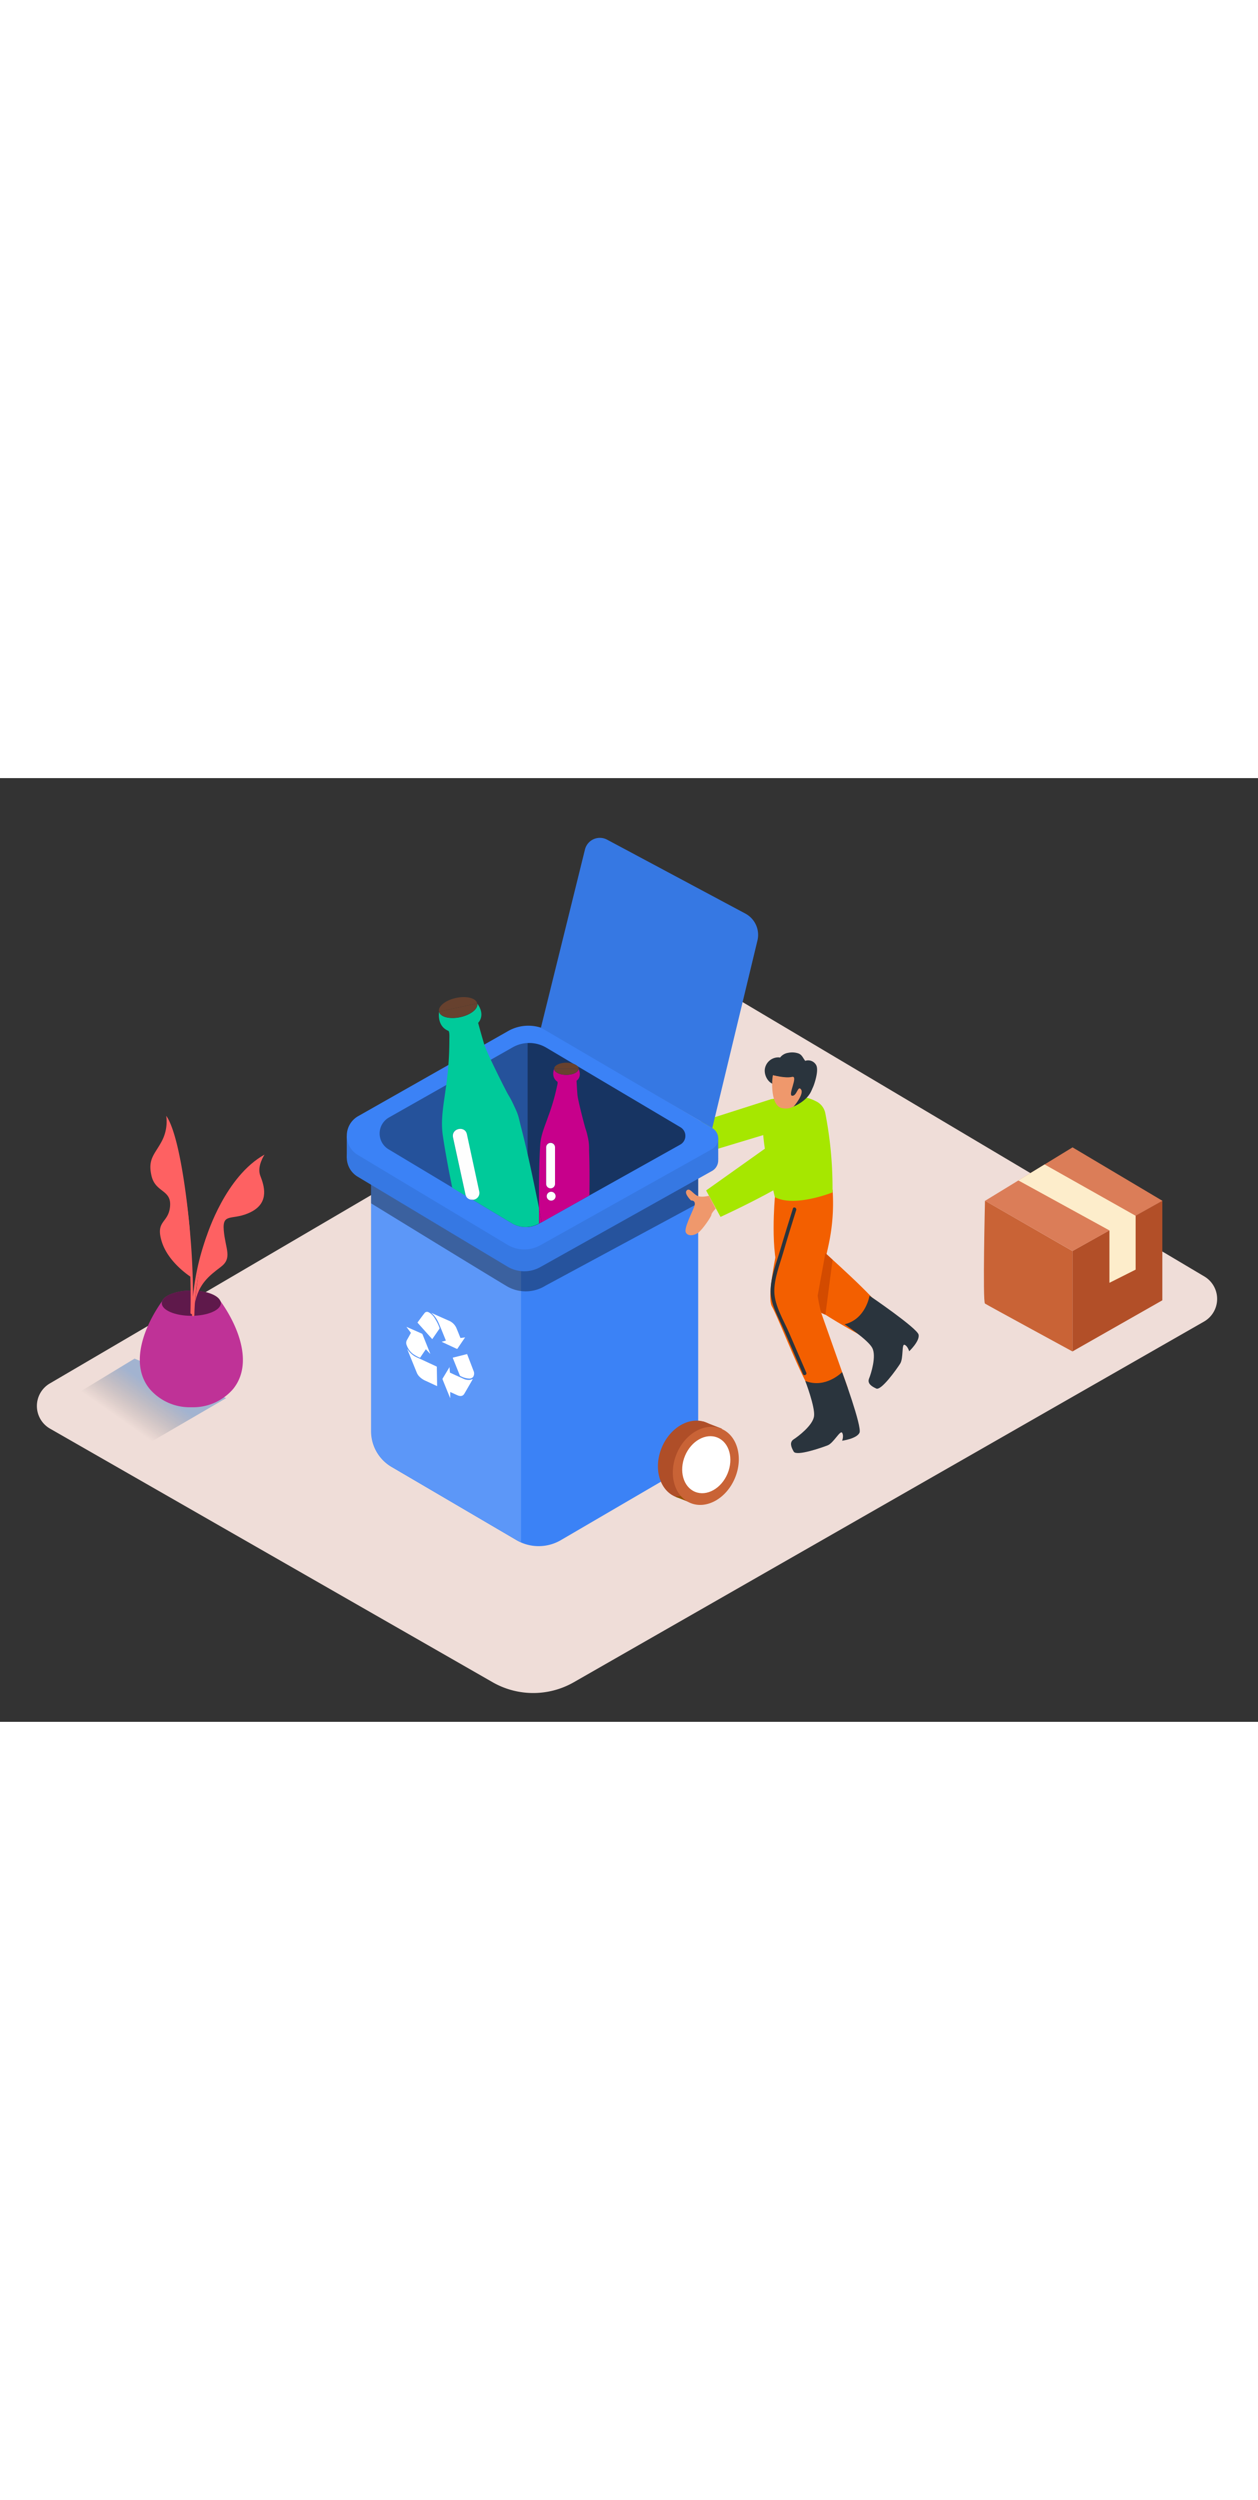 <svg id="Layer_2" data-name="Layer 2" xmlns="http://www.w3.org/2000/svg" xmlns:xlink="http://www.w3.org/1999/xlink" viewBox="0 0 400 300" data-imageid="recycling-isometric" imageName="Recycling" class="illustrations_image" style="width: 151px;"><rect x="0" y="0" width="400" height="300" fill="#333333" stroke="none"/><defs><linearGradient id="linear-gradient" x1="40.73" y1="205.57" x2="48.96" y2="193.87" gradientUnits="userSpaceOnUse"><stop offset="0" stop-opacity="0"/><stop offset="0.99" stop-color="#005abf"/></linearGradient></defs><title>HA</title><path d="M382.8,172.78,182.47,287.4a26,26,0,0,1-25.85,0L15.91,206.8a8.3,8.3,0,0,1-.07-14.37L225.2,69.73a8.3,8.3,0,0,1,8.44,0l149.28,88.68A8.3,8.3,0,0,1,382.8,172.78Z" fill="#efddd8"/><path d="M246.4,133.15s-1.68,18,1.71,25.3,28.65,20.36,28.65,20.36,4.21-7,3.51-9.82-19.17-19.17-19.17-19.17v-19" fill="#f35f00"/><path d="M264.73,130.81a62.25,62.25,0,0,1-1.19,17.2,95.37,95.37,0,0,1-4.65,15.69l10.68,30.19s-5.3,4.46-8.69,4.38-12.77-25.58-15.44-30.33,6.18-37.13,6.18-37.13" fill="#f35f00"/><polyline points="245.14 102.08 212.12 112.64 214.64 121.94 247.54 112.01" fill="#a6e700"/><path d="M253.6,123.69q1.07-.07,2.13-.19c-2.17-9.28-8.73-29.71-10-.29A27.07,27.07,0,0,0,253.6,123.69Z" fill="#35406e"/><path d="M262.43,106.59a5.35,5.35,0,0,0-3.08-3.91,12.9,12.9,0,0,0-4.59-1.37,63.94,63.94,0,0,0-9.63.77c-4,4.11-2.32,13.19-1.57,18,.7,4.43,1.8,8.76,2.82,13.12,5.18,2.79,14.63-.07,18.33-1.5A123.66,123.66,0,0,0,262.43,106.59Z" fill="#a6e700"/><path d="M259.45,91.12A2.91,2.91,0,0,0,256,89.89a.56.56,0,0,0-.08-.16c-.68-.89-.93-1.78-2.06-2.21a6.17,6.17,0,0,0-3.24-.19A4,4,0,0,0,248,88.88a.49.49,0,0,0-.28-.1,4.35,4.35,0,0,0-4.56,4c-.1,2,1.24,4.3,3.25,4.63a7.25,7.25,0,0,0,3,.68,1.23,1.23,0,0,0,1-1.88l.16-.08.11.06a1,1,0,0,0,1.33.29l.18-.08a3.51,3.51,0,0,0,.75-.2l.27.12-.12.28a1.16,1.16,0,0,0,.4,1.35,1.81,1.81,0,0,0,.67.23A6.27,6.27,0,0,1,252,99.88c-1.16.45-.67,2,.33,2.17-.52.32-.55,2.58.05,2.31a11.77,11.77,0,0,0,6.47-7C259.35,95.9,260.34,92.5,259.45,91.12Z" fill="#2a343d"/><path d="M245.82,94.41c-.28-.08-1.2,9.44,2.64,10.45,4.84,1.27,7.25-4.41,7.25-4.41s1.14-4.26-1.79-6S249.28,95.38,245.82,94.41Z" fill="#ef986c"/><path d="M245.82,94.41s3.81,1.09,6,.57-1.47,5.87.06,6,1.79-3.47,2.83-2-2.3,5.37-2.3,5.37,4.38-1.7,5.69-5.22-3-7.39-7.43-7.45S245.82,94.41,245.82,94.41Z" fill="#2a343d"/><path d="M267.77,188.83s-5.28,5.39-11.73,2.79c0,0,3.18,8.29,2.8,11.21s-5.07,6.46-6.46,7.35-.89,2.41,0,3.93,8.89-1.27,10.78-2,4-4.93,4.61-4,0,2.53,0,2.53,4.63-.63,5.52-2.53S267.77,188.83,267.77,188.83Z" fill="#2a343d"/><polyline points="71.91 197.1 44.34 213.14 21.02 197.74 42.79 184.53" opacity="0.32" fill="url(#linear-gradient)"/><path d="M70,166.12c-.86-1.84-4.65-3.23-9.2-3.23s-8.53,1.46-9.25,3.37c-5.35,7.49-10.62,19.68-4,27.86A16.77,16.77,0,0,0,60.45,200h.79a16.77,16.77,0,0,0,12.92-5.85C80.79,185.89,75.41,173.59,70,166.12Z" fill="#bf3297"/><ellipse cx="60.83" cy="166.91" rx="9.39" ry="4.02" opacity="0.5"/><path d="M71.78,132.76a77.64,77.64,0,0,0-10.42,32.16A224.55,224.55,0,0,0,57.6,124c-.09-.48-.82-.28-.73.2A223.48,223.48,0,0,1,60.56,170a.36.36,0,0,0,.48.35c0,.11,0,.22,0,.34a.38.38,0,0,0,.76,0,76.84,76.84,0,0,1,10.65-37.52A.38.38,0,0,0,71.78,132.76Z" fill="#fe6162"/><path d="M65.85,145.26s5.81-18.67,18.27-25.58c0,0-2.53,3.71-1.35,6.74s3,8.42-2.86,11.45-9.26,0-8.76,5.9,2.84,8.76-.94,11.62-7,5.36-8.25,11.52C62,166.91,63.38,151.47,65.85,145.26Z" fill="#fe6162"/><path d="M60.32,143.29s-2.41-28.69-7.46-35.94a13.34,13.34,0,0,1-1.42,8.07c-2.19,4.15-4.53,5.59-3.27,11s6.39,4.33,5.9,9.74-4.76,4.39-2.63,11.21,9.41,11.31,9.41,11.31" fill="#fe6162"/><path d="M118,128.23v79.39A13.16,13.16,0,0,0,124.56,219l39.62,23.22a14,14,0,0,0,14.34-.09L222,216.75V123.5" fill="#3b82f6" class="target-color"/><path d="M165.67,126V242.87a14,14,0,0,1-1.49-.74l-39.62-23.22a13.16,13.16,0,0,1-6.51-11.36V128.16Z" fill="#fff" opacity="0.17"/><path d="M222,127.31v7.87l-48.54,26.16a11.87,11.87,0,0,1-12.61,0C154,157.27,118,135.18,118,135.18v-7" opacity="0.36"/><path d="M226.4,124.88l-54.6,30.56a10.43,10.43,0,0,1-10.46-.16l-47.62-28.58a7.12,7.12,0,0,1,.15-12.29L161.6,87.34a13,13,0,0,1,13,.12l51.86,30.73A3.86,3.86,0,0,1,226.4,124.88Z" fill="#3b82f6" class="target-color"/><polygon points="228.37 121.21 228.36 114.5 225.22 118.6 228.37 121.21" fill="#3b82f6" class="target-color"/><polygon points="110.27 113.74 110.27 120.77 113.07 118.48 110.27 113.74" fill="#3b82f6" class="target-color"/><g opacity="0.08"><path d="M226.4,124.88l-54.6,30.56a10.43,10.43,0,0,1-10.46-.16l-47.62-28.58a7.12,7.12,0,0,1,.15-12.29L161.6,87.34a13,13,0,0,1,13,.12l51.86,30.73A3.86,3.86,0,0,1,226.4,124.88Z"/><polygon points="228.37 121.21 228.36 114.5 225.22 118.6 228.37 121.21"/><polygon points="110.27 113.74 110.27 120.77 113.07 118.48 110.27 113.74"/></g><path d="M226.4,117.94l-54.6,30.56a10.43,10.43,0,0,1-10.46-.16l-47.62-28.58a7.12,7.12,0,0,1,.15-12.29L161.6,80.39a13,13,0,0,1,13,.12l51.86,30.73A3.86,3.86,0,0,1,226.4,117.94Z" fill="#3b82f6" class="target-color"/><path d="M216.3,116.49l-44.95,25.15a8.58,8.58,0,0,1-8.61-.13L123.55,118a5.86,5.86,0,0,1,.13-10.12L163,85.59a10.68,10.68,0,0,1,10.71.1L216.37,111A3.17,3.17,0,0,1,216.3,116.49Z" opacity="0.37"/><path d="M226.48,111.25l14.36-59.63A7.66,7.66,0,0,0,237,43.07L193,19.55a4.88,4.88,0,0,0-7,3.14L172,79.33Z" fill="#3b82f6" class="target-color"/><path d="M226.48,111.25l14.36-59.63A7.66,7.66,0,0,0,237,43.07L193,19.55a4.88,4.88,0,0,0-7,3.14L172,79.33Z" opacity="0.08"/><path d="M167.77,84.24a10.65,10.65,0,0,1,5.91,1.46L216.37,111a3.17,3.17,0,0,1-.07,5.5l-44.95,25.15a8.56,8.56,0,0,1-3.59,1.06Z" opacity="0.37"/><ellipse cx="219.68" cy="216.66" rx="12.78" ry="10.04" transform="translate(-64.76 336.21) rotate(-67.4)" fill="#af4e28"/><polyline points="229.6 206.83 223.63 204.52 223.32 208.02" fill="#af4e28"/><polygon points="219.78 230.42 214.77 228.45 218.59 227.88 219.78 230.42" fill="#915200"/><ellipse cx="224.42" cy="218.63" rx="12.78" ry="10.04" transform="translate(-63.66 341.8) rotate(-67.4)" fill="#c96336"/><ellipse cx="224.57" cy="218.26" rx="9.33" ry="7.33" transform="translate(-63.23 341.71) rotate(-67.4)" fill="#fff"/><path d="M148,132.34,144,114.17c-.61-2.85,3.8-3.8,4.42-1l3.92,18.17a2.17,2.17,0,0,1-2.09,2.66l12.46,7.48a8.58,8.58,0,0,0,8.61.13l.08,0v0q0-1.69,0-3.37c0-.47,0-.94,0-1.41-.19-1-.38-1.93-.58-2.89-1.55-7.65-3.15-15.3-5.11-22.86-.9-3.47-.7-3.65-2.25-6.87a29.9,29.9,0,0,0-1.93-3.67c-1.25-2.27-6.83-13.4-7.56-15.87-.67-2.28-1.33-4.57-1.94-6.87,0,0,2.5-2.35-.28-6.14.36,1.68-2.06,3.62-5.41,4.34s-6.36-.05-6.72-1.73c0,0-.83,4.5,2.91,6.06.5.21.34,2.32.35,2.71a104.84,104.84,0,0,1-1.14,15.6c-.65,4.93-1.68,9.91-.95,14.89.57,3.89,1.28,7.76,2,11.62.33,1.69.69,3.38,1,5.07l4.26,2.56A2.47,2.47,0,0,1,148,132.34Z" fill="#00ca9a"/><path d="M145,69.88c-3.35.72-5.77,2.67-5.41,4.34l12.13-2.62C151.37,69.93,148.36,69.16,145,69.88Z" fill="#67412e"/><path d="M146.32,75.95c3.35-.72,5.77-2.67,5.41-4.34L139.6,74.22C140,75.9,143,76.67,146.32,75.95Z" fill="#67412e"/><path d="M152.38,131.38l-3.92-18.17c-.61-2.84-5-1.89-4.42,1L148,132.34a2.47,2.47,0,0,0,.12.38l2.2,1.32A2.17,2.17,0,0,0,152.38,131.38Z" fill="#fefefe"/><path d="M187.41,132.66c.06-4.78.08-9.57-.11-14.35a15.69,15.69,0,0,0-.47-4.49,18.67,18.67,0,0,0-.7-2.5c-.46-1.55-2.41-9.08-2.53-10.68s-.21-3-.28-4.45c0,0,1.84-1.1.64-3.79,0,1.07-1.74,1.94-3.88,1.94s-3.88-.87-3.88-1.94c0,0-1.1,2.64,1,4.08.28.19-.1,1.46-.14,1.7a65.5,65.5,0,0,1-2.75,9.38c-1,2.92-2.33,5.83-2.54,9-.16,2.45-.24,4.91-.3,7.36-.1,4.3-.1,8.61-.07,12.91q.44,2.18.86,4.36Zm-12.16,1.66a1.41,1.41,0,0,1,0-2.82A1.41,1.41,0,0,1,175.25,134.33Zm-1.59-17a1.41,1.41,0,0,1,2.82,0V129a1.41,1.41,0,0,1-2.82,0Z" fill="#c7008b"/><path d="M171.43,141.58v0l.81-.45q-.42-2.18-.86-4.36c0,.47,0,.94,0,1.41Q171.41,139.89,171.43,141.58Z" fill="#c7008b"/><path d="M180.08,90.46c-2.14,0-3.88.87-3.88,1.94H184C184,91.32,182.23,90.46,180.08,90.46Z" fill="#67412e"/><path d="M180.08,94.33c2.14,0,3.88-.87,3.88-1.94h-7.75C176.21,93.47,177.94,94.33,180.08,94.33Z" fill="#67412e"/><path d="M176.48,129V117.37a1.41,1.41,0,0,0-2.82,0V129A1.41,1.41,0,0,0,176.48,129Z" fill="#fefefe"/><path d="M175.25,131.5a1.41,1.41,0,0,0,0,2.82A1.41,1.41,0,0,0,175.25,131.5Z" fill="#fefefe"/><path d="M150.28,134l-2.2-1.32A2.09,2.09,0,0,0,150.28,134Z" fill="#fff"/><path d="M257.63,107.27s5.57,7.22,2.6,13.31-31.13,18.91-31.13,18.91l-4.58-8.41,29.07-20.66" fill="#a6e700"/><path d="M225.43,132.76s-2.37.68-3.75,0-2.42-2.66-3.34-1.68,1.38,3.19,1.38,3.19,1.81-.17,1,2-3.32,6.92-2.64,8.19,2.68,1,4,0,4.12-5.08,4.12-5.65,1.36-1.95,1.36-1.95Z" fill="#ef986c"/><path d="M256.37,189l-5.43-12.58c-1.73-4-4.63-8.68-4.73-13.11-.09-4.13,1.69-8.56,2.83-12.49,1.31-4.52,2.72-9,4.13-13.51.22-.7-.83-1.2-1.05-.49-1.33,4.24-2.66,8.49-3.91,12.76s-3.26,9.19-3.19,13.7c.06,4.16,2.56,8.26,4.17,12l6.11,14.15C255.57,190.12,256.66,189.72,256.37,189Z" fill="#2a343d"/><path d="M276.48,164.54s-1.17,7.45-7.93,9.08c0,0,7.4,4.9,8.79,7.5s-.37,8.2-1,9.73.68,2.47,2.28,3.2,6.5-6.19,7.6-7.91.42-6.36,1.4-6,1.47,2.06,1.47,2.06,3.4-3.2,3-5.26S276.48,164.54,276.48,164.54Z" fill="#2a343d"/><path d="M341,182.26V150.34l28.58-16V166Z" fill="#b24f28"/><path d="M341,150.34l-27.81-16s-.77,32.19,0,32.7S341,182.26,341,182.26Z" fill="#c96336"/><polygon points="313.22 134.37 341.03 117.38 369.61 134.37 341.03 150.34 313.22 134.37" fill="#db7d58"/><polygon points="323.81 127.9 352.76 143.78 352.76 160.44 361.09 156.25 361.09 139.13 332.14 122.81 323.81 127.9" fill="#fdedcb"/><path d="M129.56,181.55a7,7,0,0,0,2.32,2.26c.29.16.57.3.86.43l.74.33,5.26,2.44.15.08.1,6.19-.42-.19-2.16-1-1.08-.5a6.24,6.24,0,0,1-2-1.36,3.81,3.81,0,0,1-.79-1.18l-3-7.38Z" fill="#fff"/><path d="M134.1,176.58a.43.43,0,0,1,.25.26q1.2,3,2.41,6c0,.06,0,.11.07.23l-1.42-1.51-.4.58c-.45.66-.91,1.32-1.35,2-.07.1-.14.13-.29.06a12.62,12.62,0,0,1-2-1.12,5.88,5.88,0,0,1-2-2.67,1.93,1.93,0,0,1,0-1.75c.42-.72.81-1.45,1.21-2.17l.07-.15-1.43-1.91.15.06Z" fill="#fff"/><path d="M136.35,169.84l.16.08a5.51,5.51,0,0,1,1.85,2,14.14,14.14,0,0,1,1.39,2.85V175l-2.31,3.35,0,0-4.7-5.26.1-.15c.74-1,1.46-2,2.21-2.95A1,1,0,0,1,136.35,169.84Z" fill="#fff"/><path d="M143,172.6a4.53,4.53,0,0,1,2.24,2.51c.4.94.77,1.9,1.17,2.88l1.48-.2,0,0-.16.23c-.76,1.1-1.51,2.21-2.26,3.33-.08.11-.16.12-.3.05l-4.52-2.1-.22-.11,1.34-.39-.12-.32c-.66-1.62-1.31-3.25-2-4.87a10.11,10.11,0,0,0-1.6-2.72c-.21-.25-.45-.47-.67-.69l-.2-.18V170l1.74.79.87.39Z" fill="#fff"/><g style="isolation:isolate"><path d="M142.94,187.08c0,.67.08,1.28.12,1.9l.17.09,1.61.74,2.42,1.08a3.85,3.85,0,0,0,2.24.4,5.68,5.68,0,0,0,.78-.26l0,.11c-.88,1.52-1.75,3.06-2.64,4.56-.46.77-1.21.91-2.18.49l-.69-.31-1.37-.63-.24-.11c0,.65,0,1.27,0,2l-.12-.28-2.3-5.67c0-.12-.09-.23,0-.32l2.22-3.68Z" fill="#fff"/><path d="M148.52,183.09c.27.7.53,1.38.79,2.06.42,1.08.83,2.16,1.24,3.24a2,2,0,0,1-.08,1.91,1.48,1.48,0,0,1-1.34.56,5.88,5.88,0,0,1-2.32-.59l-.4-.19a.51.51,0,0,1-.21-.23c-.74-1.82-1.47-3.65-2.21-5.48l0-.14Z" fill="#fff"/></g><path d="M262.45,151s-2.37,13-2.46,13.52A50.85,50.85,0,0,0,261.1,170l1.35.6s2.28-17.48,2.28-17.48Z" fill="#d34b00"/></svg>
